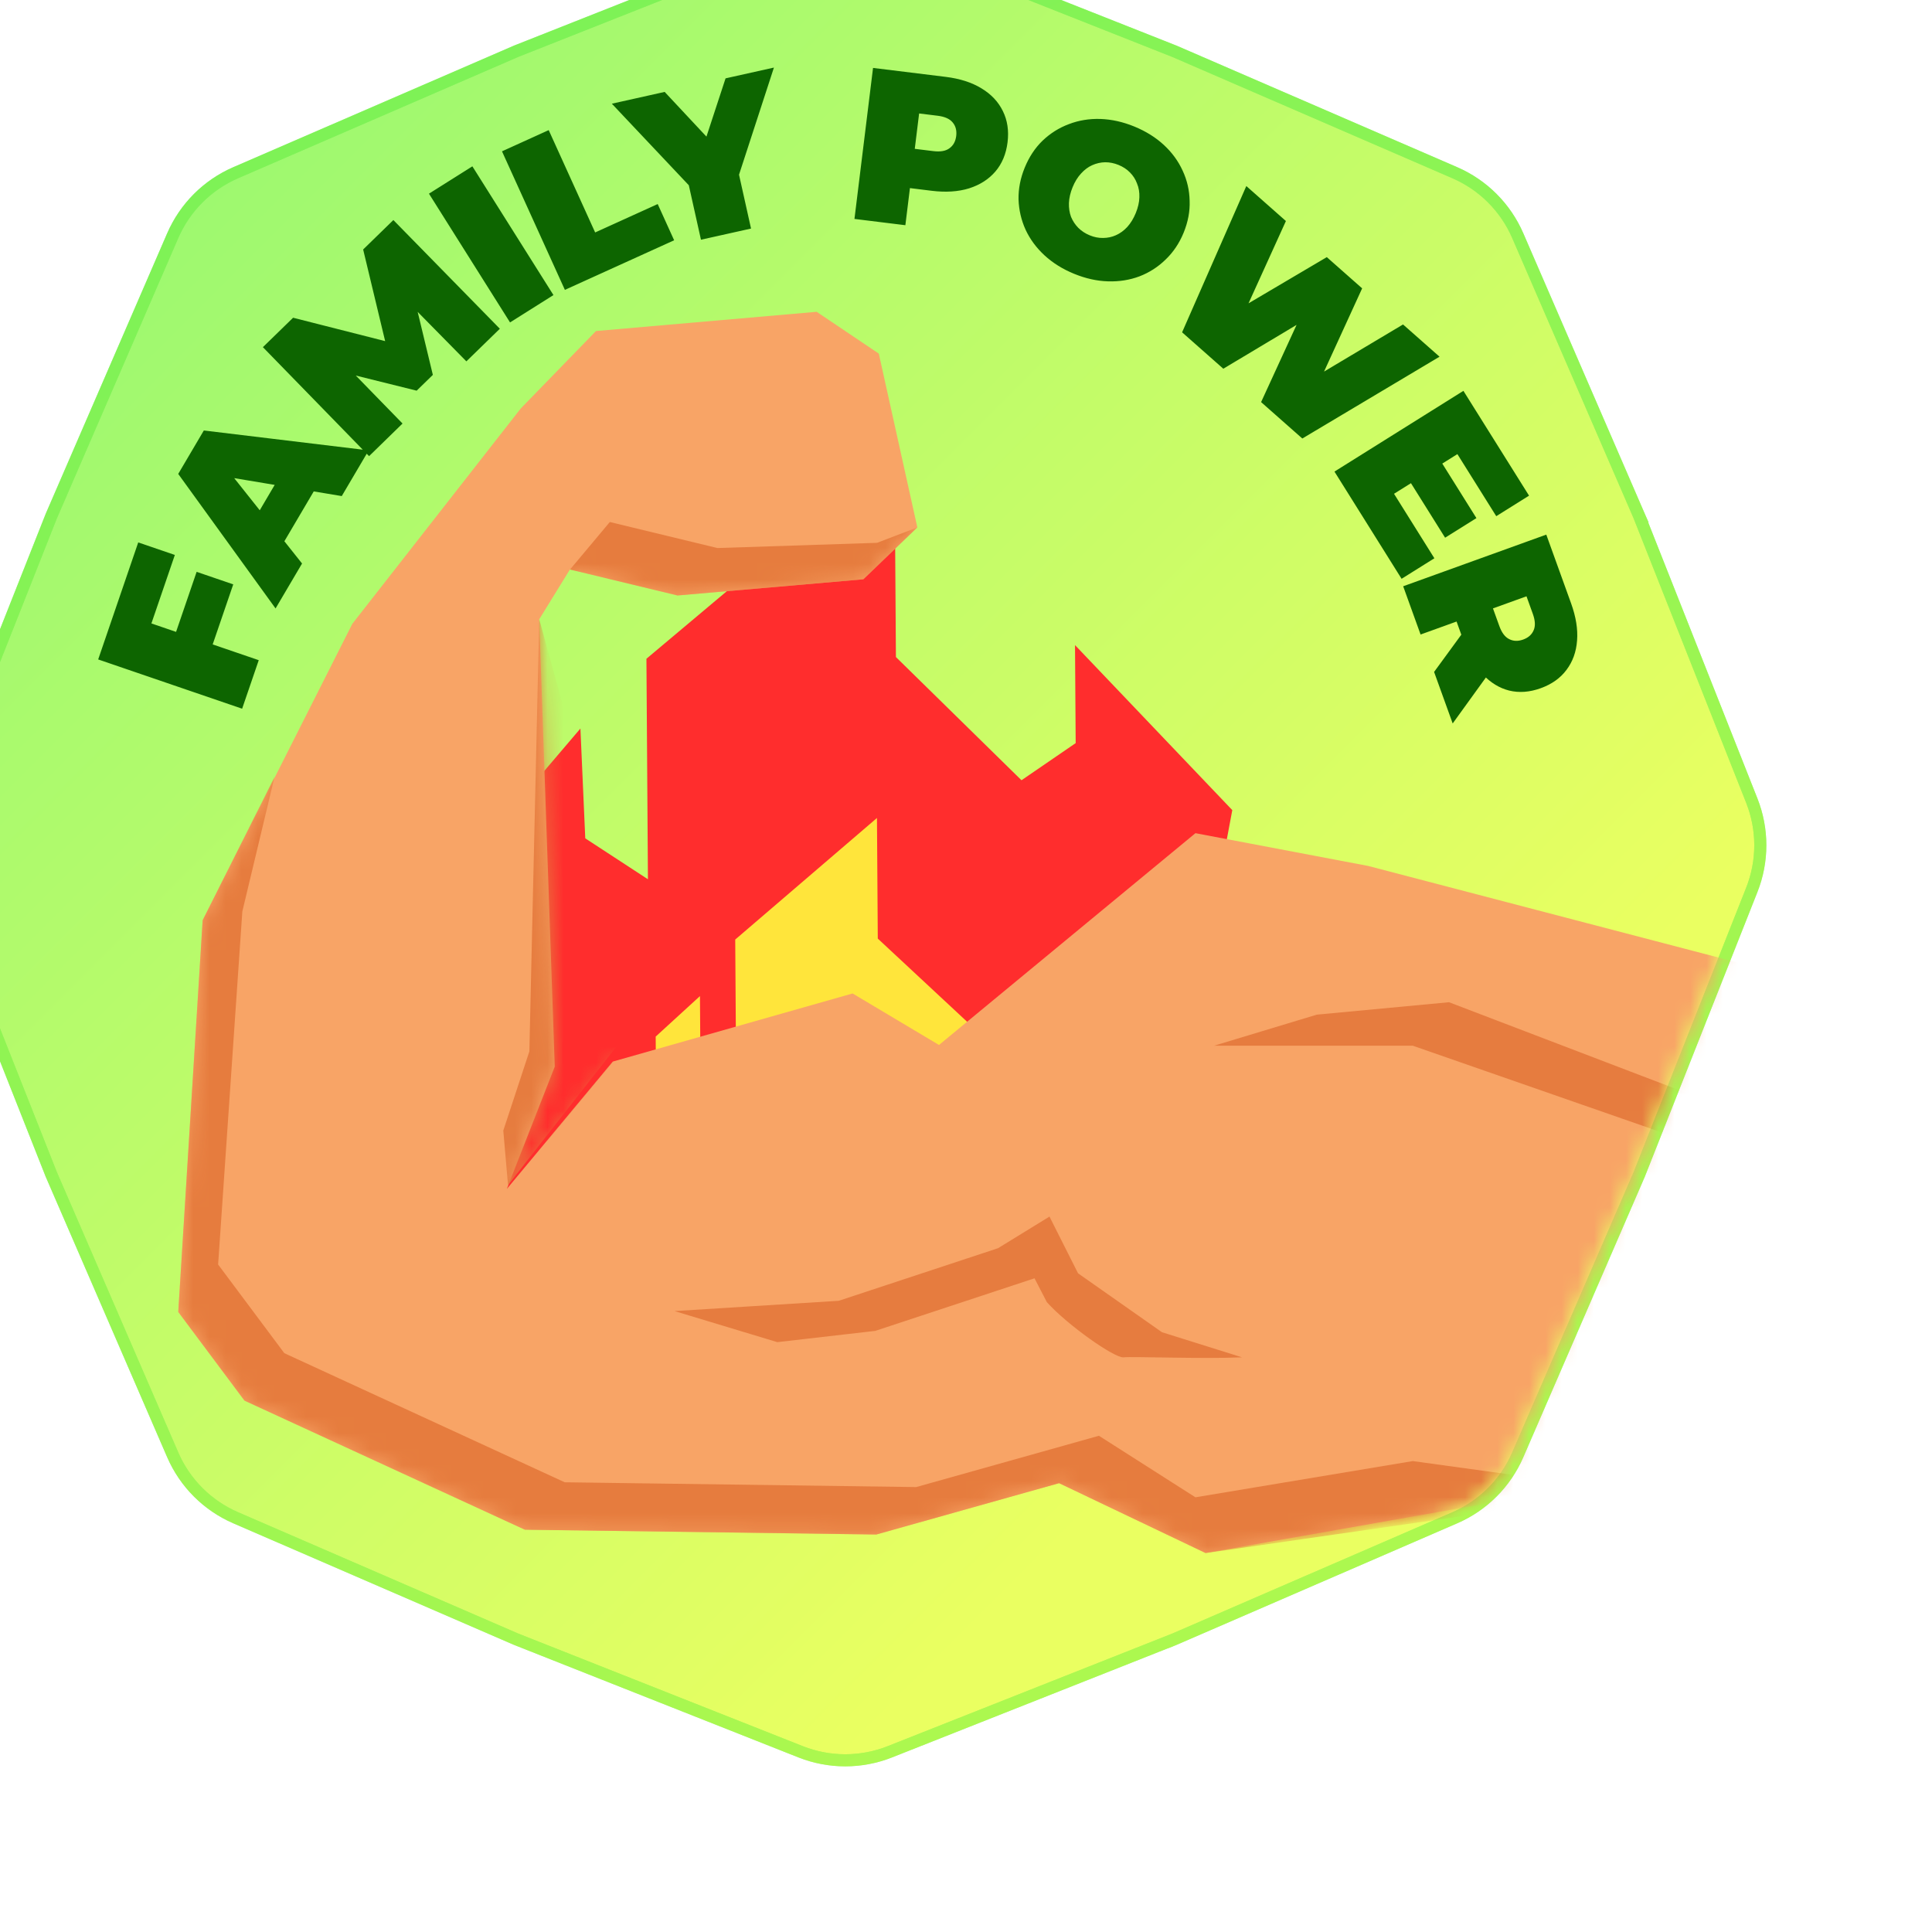 <svg width="120" height="120" viewBox="0 0 120 120" fill="none" xmlns="http://www.w3.org/2000/svg">
<g filter="url(#filter0_i_2729_13860)">
<path d="M57.233 3.691C59.011 2.988 60.989 2.988 62.767 3.691L80.424 10.677L80.436 10.681L97.86 18.227C99.614 18.987 101.013 20.386 101.772 22.14L109.319 39.565L109.324 39.576H109.323L116.309 57.233C117.012 59.011 117.012 60.989 116.309 62.767L109.323 80.424L109.319 80.436L101.772 97.86C101.013 99.614 99.614 101.013 97.86 101.772L80.436 109.319L80.424 109.324V109.323L62.767 116.309C60.989 117.012 59.011 117.012 57.233 116.309L39.576 109.323L39.565 109.319L22.14 101.772C20.386 101.013 18.987 99.614 18.227 97.86L10.681 80.436L10.676 80.424V80.423L3.691 62.767C2.988 60.989 2.988 59.011 3.691 57.233L10.677 39.576L10.681 39.565L18.227 22.14C18.987 20.386 20.386 18.987 22.14 18.227L39.565 10.681L39.576 10.676L57.233 3.691Z" fill="url(#paint0_linear_2729_13860)"/>
<path d="M57.233 3.691C59.011 2.988 60.989 2.988 62.767 3.691L80.424 10.677L80.436 10.681L97.86 18.227C99.614 18.987 101.013 20.386 101.772 22.14L109.319 39.565L109.324 39.576H109.323L116.309 57.233C117.012 59.011 117.012 60.989 116.309 62.767L109.323 80.424L109.319 80.436L101.772 97.86C101.013 99.614 99.614 101.013 97.86 101.772L80.436 109.319L80.424 109.324V109.323L62.767 116.309C60.989 117.012 59.011 117.012 57.233 116.309L39.576 109.323L39.565 109.319L22.14 101.772C20.386 101.013 18.987 99.614 18.227 97.86L10.681 80.436L10.676 80.424V80.423L3.691 62.767C2.988 60.989 2.988 59.011 3.691 57.233L10.677 39.576L10.681 39.565L18.227 22.14C18.987 20.386 20.386 18.987 22.14 18.227L39.565 10.681L39.576 10.676L57.233 3.691Z" stroke="#74F158" stroke-width="0.75"/>
<path d="M57.233 3.691C59.011 2.988 60.989 2.988 62.767 3.691L80.424 10.677L80.436 10.681L97.86 18.227C99.614 18.987 101.013 20.386 101.772 22.14L109.319 39.565L109.324 39.576H109.323L116.309 57.233C117.012 59.011 117.012 60.989 116.309 62.767L109.323 80.424L109.319 80.436L101.772 97.86C101.013 99.614 99.614 101.013 97.86 101.772L80.436 109.319L80.424 109.324V109.323L62.767 116.309C60.989 117.012 59.011 117.012 57.233 116.309L39.576 109.323L39.565 109.319L22.14 101.772C20.386 101.013 18.987 99.614 18.227 97.86L10.681 80.436L10.676 80.424V80.423L3.691 62.767C2.988 60.989 2.988 59.011 3.691 57.233L10.677 39.576L10.681 39.565L18.227 22.14C18.987 20.386 20.386 18.987 22.14 18.227L39.565 10.681L39.576 10.676L57.233 3.691Z" stroke="url(#paint1_linear_2729_13860)" stroke-opacity="0.5" stroke-width="0.75"/>
<mask id="mask0_2729_13860" style="mask-type:alpha" maskUnits="userSpaceOnUse" x="3" y="3" width="114" height="114">
<path d="M57.371 4.04C59.06 3.372 60.94 3.372 62.629 4.04L80.286 11.025L97.711 18.571C99.377 19.293 100.707 20.622 101.429 22.289L108.975 39.714L115.96 57.371C116.628 59.06 116.628 60.94 115.96 62.629L108.975 80.286L101.429 97.711C100.707 99.377 99.377 100.707 97.711 101.429L80.286 108.975L62.629 115.96C60.94 116.628 59.06 116.628 57.371 115.96L39.714 108.975L22.289 101.429C20.622 100.707 19.293 99.377 18.571 97.711L11.025 80.286L4.04 62.629C3.372 60.94 3.372 59.06 4.04 57.371L11.025 39.714L18.571 22.289C19.293 20.622 20.622 19.293 22.289 18.571L39.714 11.025L57.371 4.04Z" fill="url(#paint2_linear_2729_13860)"/>
</mask>
<g mask="url(#mask0_2729_13860)">
<path d="M63.147 48.31L70.947 55.962L74.312 53.656L74.271 47.569L84.04 57.818L80.23 78.158L59.558 90.285L38.249 81.751L36.041 61.567L43.551 52.75L43.852 59.571L47.744 62.113L47.651 48.416L63.059 35.469L63.147 48.31Z" fill="#FF2D2D"/>
<path d="M53.166 65.857L61.97 58.306L62.021 65.797L71.072 74.225L71.135 83.493L59.553 90.284L48.307 83.756L48.226 71.884L50.976 69.368L50.996 72.364L53.22 73.847L53.166 65.857Z" fill="#FFE53B"/>
<path d="M81.751 59.25L92.474 61.284L116.251 67.5L120.751 98.25L102.001 100.5L82.381 103.963L73.281 99.622L61.93 102.811L40.1 102.512L22.685 94.495L18.571 88.987L20.087 64.655L29.385 46.245L39.849 32.867L44.518 28.061L58.224 26.867L62.084 29.464L64.477 40.256L61.124 43.481L49.583 44.486L42.901 42.868L40.99 45.968L41.956 73.75L38.983 81.343L45.563 73.436L60.457 69.206L65.823 72.405L81.751 59.25Z" fill="#F8A466"/>
<mask id="mask1_2729_13860" style="mask-type:alpha" maskUnits="userSpaceOnUse" x="18" y="26" width="99" height="78">
<path d="M81.752 59.25L92.475 61.284L116.252 66L114.752 96.75L102.752 100.5L82.382 103.963L73.282 99.622L61.931 102.811L40.101 102.512L22.686 94.495L18.572 88.987L20.087 64.655L29.386 46.245L39.85 32.867L44.519 28.061L58.225 26.867L62.085 29.464L64.478 40.256L61.125 43.481L49.584 44.486L42.902 42.868L40.991 45.968L41.957 73.75L38.984 81.343L45.564 73.436L60.458 69.206L65.825 72.405L81.752 59.25Z" fill="#F8A466"/>
</mask>
<g mask="url(#mask1_2729_13860)">
<path d="M59.593 88.295L49.397 88.934L55.78 90.863L61.862 90.164L71.756 86.898L72.522 88.38C73.829 89.827 76.743 91.868 77.283 91.806C77.824 91.744 82.146 91.915 84.644 91.806L79.672 90.247L74.459 86.587L72.685 83.064L69.488 85.029L59.593 88.295Z" fill="#E67C3F"/>
<path d="M95.251 72.451L82.907 72.451L89.29 70.522L97.501 69.75L113.336 75.8L114.101 74.318C115.409 72.871 118.322 70.83 118.863 70.892C119.403 70.954 123.726 70.782 126.224 70.892L121.252 72.45L116.039 76.111L114.265 79.634L113.336 78.75L95.251 72.451Z" fill="#E67C3F"/>
<path d="M40.38 72.803L40.993 45.971L47.657 70.121L39.055 81.111L38.76 77.723L40.38 72.803Z" fill="#E67C3F"/>
<path d="M24.554 55.745L22.552 64.113L21.048 86.041L25.161 91.549L42.576 99.567L64.407 99.865L75.757 96.678L81.75 100.5L95.25 98.25L117 101.25L101.25 101.25L82.383 103.964L73.283 99.624L61.932 102.812L40.102 102.514L22.687 94.496L18.573 88.988L20.088 64.657L24.554 55.745Z" fill="#E67C3E"/>
<path d="M41.46 78.398L41.479 78.345L45.564 73.437L45.593 73.428L41.46 78.398Z" fill="#E67C3E"/>
<path d="M52.06 41.54L61.974 41.216L64.479 40.258L61.126 43.482L49.585 44.487L42.903 42.877L45.377 39.923L52.06 41.54Z" fill="#E67C3E"/>
</g>
</g>
<path d="M18.366 46.952L19.713 43.018L21.987 43.796L20.64 47.73L18.366 46.952ZM23.571 48.505L22.539 51.519L13.598 48.459L16.086 41.191L18.36 41.969L16.904 46.223L23.571 48.505ZM24.616 45.292L18.57 36.936L20.16 34.238L30.399 35.474L28.727 38.312L20.339 36.913L20.97 35.843L26.261 42.5L24.616 45.292ZM24.444 42.339L22.878 40.476L25.084 36.731L27.473 37.197L24.444 42.339ZM30.424 35.832L23.829 29.063L25.705 27.235L32.718 29.017L31.732 29.977L30.056 22.996L31.933 21.168L38.546 27.919L36.467 29.944L32.906 26.327L33.234 26.007L34.385 30.785L33.379 31.765L28.554 30.566L28.96 30.17L32.502 33.806L30.424 35.832ZM39.179 27.526L34.144 19.529L36.84 17.831L41.876 25.828L39.179 27.526ZM42.586 25.504L38.68 16.899L41.581 15.582L44.466 21.938L48.351 20.174L49.372 22.424L42.586 25.504ZM51.038 22.389L50.136 18.344L51.262 20.043L45.503 13.941L48.784 13.209L52.689 17.387L50.779 17.813L52.566 12.367L55.57 11.697L52.975 19.661L53.246 17.651L54.148 21.696L51.038 22.389ZM60.572 21.098L61.726 11.719L66.242 12.275C67.117 12.383 67.854 12.619 68.453 12.983C69.061 13.348 69.507 13.82 69.789 14.399C70.072 14.968 70.17 15.615 70.081 16.339C69.991 17.062 69.74 17.666 69.327 18.15C68.914 18.634 68.367 18.984 67.688 19.2C67.019 19.407 66.246 19.457 65.371 19.35L62.611 19.01L64.184 17.83L63.734 21.488L60.572 21.098ZM64.141 18.178L62.911 16.571L65.47 16.886C65.908 16.94 66.241 16.882 66.471 16.71C66.71 16.54 66.85 16.285 66.892 15.946C66.933 15.607 66.859 15.325 66.669 15.102C66.488 14.881 66.178 14.743 65.74 14.689L63.181 14.374L64.765 13.114L64.141 18.178ZM74.21 24.504C73.503 24.215 72.891 23.833 72.375 23.359C71.867 22.888 71.476 22.359 71.202 21.77C70.931 21.173 70.785 20.544 70.763 19.884C70.75 19.227 70.879 18.569 71.148 17.911C71.421 17.245 71.791 16.686 72.257 16.236C72.736 15.78 73.279 15.438 73.888 15.211C74.499 14.975 75.151 14.868 75.843 14.888C76.543 14.912 77.247 15.069 77.955 15.359C78.671 15.653 79.283 16.035 79.791 16.505C80.299 16.975 80.688 17.509 80.959 18.106C81.233 18.695 81.377 19.318 81.39 19.975C81.415 20.627 81.29 21.286 81.018 21.953C80.748 22.61 80.374 23.167 79.896 23.623C79.426 24.082 78.885 24.43 78.273 24.665C77.665 24.893 77.014 24.996 76.323 24.975C75.631 24.955 74.927 24.798 74.21 24.504ZM75.188 22.118C75.462 22.231 75.737 22.285 76.011 22.28C76.293 22.279 76.56 22.223 76.81 22.111C77.071 21.995 77.307 21.824 77.516 21.598C77.728 21.364 77.904 21.076 78.044 20.735C78.184 20.393 78.259 20.069 78.268 19.762C78.28 19.446 78.233 19.159 78.124 18.901C78.028 18.637 77.879 18.406 77.679 18.207C77.487 18.012 77.253 17.858 76.978 17.746C76.703 17.633 76.424 17.577 76.142 17.578C75.868 17.583 75.6 17.643 75.338 17.76C75.088 17.871 74.857 18.044 74.645 18.278C74.436 18.504 74.261 18.787 74.121 19.129C73.982 19.47 73.905 19.799 73.893 20.115C73.884 20.422 73.927 20.707 74.024 20.971C74.132 21.229 74.282 21.456 74.474 21.651C74.675 21.85 74.913 22.006 75.188 22.118ZM80.922 28.141L84.911 19.056L87.37 21.228L83.92 28.825L82.685 27.735L89.91 23.471L92.105 25.41L88.635 32.99L87.451 31.944L94.645 27.653L96.912 29.655L88.389 34.736L85.829 32.475L88.678 26.273L89.366 26.881L83.482 30.402L80.922 28.141ZM96.968 36.11L99.203 39.68L97.258 40.898L95.023 37.328L96.968 36.11ZM94.085 38.17L96.592 42.175L94.555 43.45L90.386 36.791L98.395 31.776L102.472 38.286L100.435 39.561L98.021 35.706L94.085 38.17ZM94.654 43.914L103.543 40.706L105.087 44.986C105.386 45.816 105.509 46.58 105.455 47.279C105.404 47.986 105.184 48.596 104.796 49.11C104.415 49.62 103.882 49.999 103.196 50.246C102.511 50.494 101.859 50.543 101.24 50.393C100.63 50.24 100.084 49.906 99.601 49.391C99.122 48.885 98.733 48.217 98.433 47.387L97.489 44.771L99.202 45.66L95.735 46.911L94.654 43.914ZM96.574 49.235L99.024 45.882L100.169 49.057L97.729 52.435L96.574 49.235ZM98.872 45.779L99.749 43.955L100.625 46.381C100.774 46.796 100.977 47.067 101.234 47.194C101.494 47.33 101.784 47.34 102.106 47.224C102.428 47.108 102.645 46.915 102.758 46.644C102.874 46.383 102.857 46.044 102.707 45.629L101.832 43.204L103.672 44.047L98.872 45.779Z" fill="#0D6500"/>
</g>
<defs>
<filter id="filter0_i_2729_13860" x="-7.5" y="-7.5" width="127.5" height="127.5" filterUnits="userSpaceOnUse" color-interpolation-filters="sRGB">
<feFlood flood-opacity="0" result="BackgroundImageFix"/>
<feBlend mode="normal" in="SourceGraphic" in2="BackgroundImageFix" result="shape"/>
<feColorMatrix in="SourceAlpha" type="matrix" values="0 0 0 0 0 0 0 0 0 0 0 0 0 0 0 0 0 0 127 0" result="hardAlpha"/>
<feOffset dx="-7.5" dy="-7.5"/>
<feGaussianBlur stdDeviation="3.75"/>
<feComposite in2="hardAlpha" operator="arithmetic" k2="-1" k3="1"/>
<feColorMatrix type="matrix" values="0 0 0 0 0 0 0 0 0 0 0 0 0 0 0 0 0 0 0.25 0"/>
<feBlend mode="overlay" in2="shape" result="effect1_innerShadow_2729_13860"/>
</filter>
<linearGradient id="paint0_linear_2729_13860" x1="3" y1="3" x2="117" y2="117" gradientUnits="userSpaceOnUse">
<stop stop-color="#8BF773"/>
<stop offset="0.75" stop-color="#EAFF61"/>
</linearGradient>
<linearGradient id="paint1_linear_2729_13860" x1="3" y1="3" x2="60" y2="117" gradientUnits="userSpaceOnUse">
<stop stop-color="#74F158"/>
<stop offset="1" stop-color="#E3FF46"/>
</linearGradient>
<linearGradient id="paint2_linear_2729_13860" x1="3" y1="3" x2="117" y2="117" gradientUnits="userSpaceOnUse">
<stop stop-color="#A4BEFF"/>
<stop offset="0.75" stop-color="#6B95FF"/>
</linearGradient>
</defs>
</svg>
